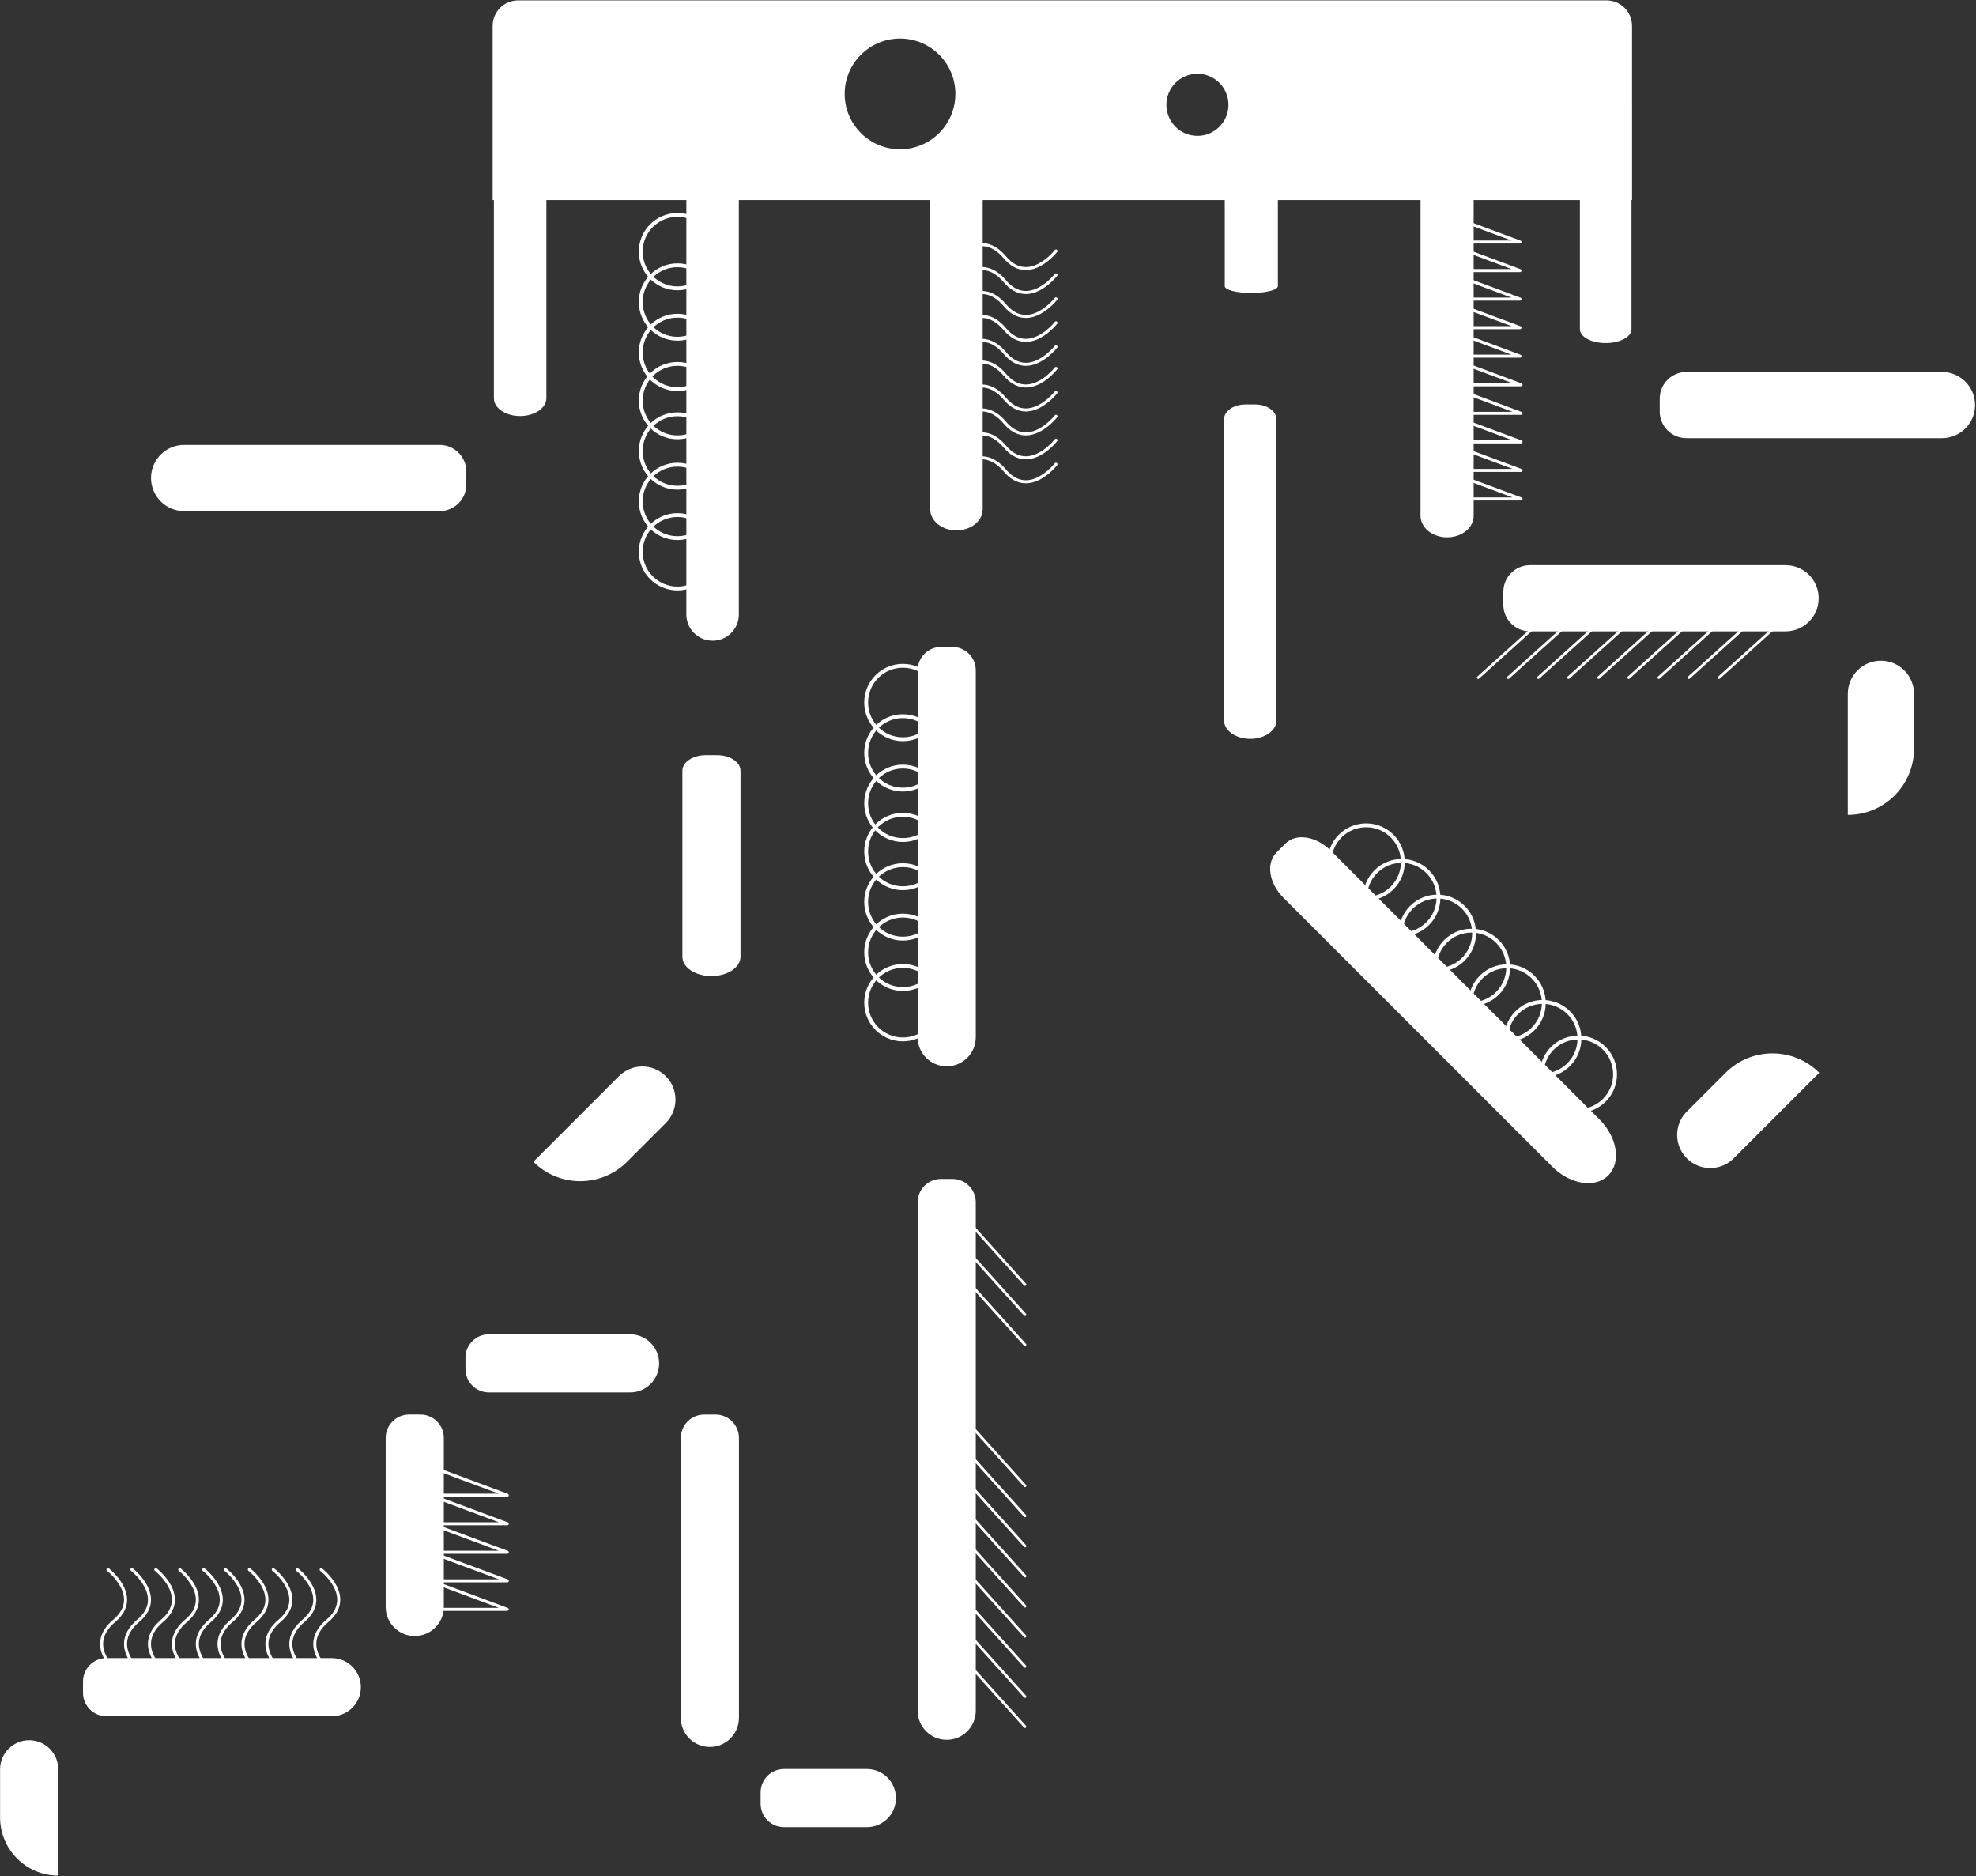 <svg width="1302" height="1236" viewBox="0 0 1302 1236" fill="none" xmlns="http://www.w3.org/2000/svg">
<rect x="0" y="0" width="1302" height="1236" fill="#333333" stroke="none"/>
<g clip-path="url(#clip0)">
<path d="M1058.54 0.237L341.437 0.237C332.14 0.237 324.611 7.766 324.611 17.063L324.611 131.81L1075.36 131.81L1075.36 17.063C1075.36 7.766 1067.83 0.237 1058.54 0.237ZM593.033 98.335C572.892 98.335 556.567 82.01 556.567 61.854C556.567 41.713 572.892 25.388 593.033 25.388C613.175 25.388 629.514 41.713 629.514 61.854C629.5 82.01 613.175 98.335 593.033 98.335ZM788.994 89.509C777.693 89.509 768.543 80.345 768.543 69.059C768.543 57.773 777.708 48.608 788.994 48.608C800.295 48.608 809.445 57.773 809.445 69.059C809.445 80.345 800.295 89.509 788.994 89.509Z" fill="white"/>
</g>
<path d="M823.813 486.753C814.261 486.753 806.509 481.262 806.509 474.475L806.509 276.339C806.509 270.88 812.74 266.458 820.434 266.458L827.163 266.458C834.857 266.458 841.088 270.88 841.088 276.339L841.088 474.485C841.117 481.262 833.379 486.753 823.813 486.753Z" fill="white"/>
<path d="M824.515 193C814.847 193 807 190.981 807 188.486L807 115.633C807 113.626 813.307 112 821.095 112L827.905 112C835.693 112 842 113.626 842 115.633L842 188.489C842.03 190.981 834.197 193 824.515 193Z" fill="white"/>
<path d="M1058.01 226C1048.62 226 1041 221.938 1041 216.915L1041 70.311C1041 66.271 1047.13 63 1054.69 63L1061.31 63C1068.87 63 1075 66.271 1075 70.311L1075 216.923C1075.03 221.938 1067.42 226 1058.01 226Z" fill="white"/>
<path d="M1301.38 266.824C1301.38 278.871 1291.62 288.649 1279.55 288.649L1111.17 288.649C1101.46 288.649 1093.6 280.79 1093.6 271.086L1093.6 262.599C1093.6 252.895 1101.46 245.036 1111.17 245.036L1279.55 245.036C1291.62 245.017 1301.38 254.777 1301.38 266.824Z" fill="white"/>
<path d="M1239.34 435.264C1251.39 435.264 1261.16 445.025 1261.16 457.093L1261.16 493.187C1261.16 517.286 1241.63 536.827 1217.53 536.827L1217.53 457.093C1217.53 445.025 1227.29 435.264 1239.34 435.264Z" fill="white"/>
<path d="M438.691 708.956C447.21 717.475 447.222 731.292 438.688 739.825L413.166 765.347C396.126 782.388 368.493 782.39 351.455 765.353L407.836 708.972C416.369 700.439 430.173 700.438 438.691 708.956Z" fill="white"/>
<path d="M1111.47 763.108C1102.95 754.589 1102.94 740.773 1111.47 732.239L1137 706.717C1154.04 689.677 1181.67 689.674 1198.71 706.712L1142.33 763.092C1133.79 771.625 1119.99 771.627 1111.47 763.108Z" fill="white"/>
<path d="M342.714 274.078C352.266 274.078 360.019 268.817 360.019 262.313L360.019 72.445C360.019 67.213 353.787 62.977 346.093 62.977L339.365 62.977C331.671 62.977 325.439 67.213 325.439 72.445L325.439 262.323C325.41 268.817 333.148 274.078 342.714 274.078Z" fill="white"/>
<path d="M99.514 314.88C99.514 326.927 109.275 336.706 121.343 336.706L289.724 336.706C299.43 336.706 307.291 328.846 307.291 319.142L307.291 310.655C307.291 300.951 299.43 293.092 289.724 293.092L121.343 293.092C109.275 293.073 99.514 302.833 99.514 314.88Z" fill="white"/>
<path d="M467.737 1150.85C478.317 1150.85 486.904 1142.28 486.904 1131.68L486.904 947.305C486.904 938.781 480.002 931.877 471.479 931.877L464.026 931.877C455.504 931.877 448.601 938.781 448.601 947.305L448.601 1131.69C448.585 1142.28 457.156 1150.85 467.737 1150.85Z" fill="white"/>
<path d="M468.763 643.023C479.343 643.023 487.931 637.325 487.931 630.28L487.931 507.73C487.931 502.064 481.028 497.475 472.506 497.475L465.053 497.475C456.53 497.475 449.628 502.064 449.628 507.73L449.628 630.291C449.611 637.325 458.183 643.023 468.763 643.023Z" fill="white"/>
<path d="M590.342 1184.56C590.342 1173.97 581.771 1165.39 571.174 1165.39L516.604 1165.39C508.081 1165.39 501.179 1172.29 501.179 1180.81L501.179 1188.27C501.179 1196.79 508.081 1203.7 516.604 1203.7L571.174 1203.7C581.771 1203.71 590.342 1195.14 590.342 1184.56Z" fill="white"/>
<path d="M434.311 898.169C434.311 887.587 425.739 878.998 415.143 878.998L322.14 878.998C313.617 878.998 306.715 885.902 306.715 894.426L306.715 901.881C306.715 910.405 313.617 917.308 322.14 917.308L415.143 917.308C425.723 917.341 434.311 908.752 434.311 898.169Z" fill="white"/>
<path d="M19.217 1146.41C8.636 1146.41 0.049 1154.98 0.049 1165.58L0.049 1197.28C0.049 1218.44 17.208 1235.6 38.368 1235.6L38.368 1165.58C38.384 1155 29.797 1146.41 19.217 1146.41Z" fill="white"/>
<path d="M623.785 1146.15C634.365 1146.15 642.952 1137.58 642.952 1126.98L642.952 792.07C642.952 783.546 636.05 776.642 627.527 776.642L620.074 776.642C611.552 776.642 604.649 783.546 604.649 792.07L604.649 1126.99C604.633 1137.58 613.204 1146.15 623.785 1146.15Z" fill="white"/>
<path d="M631.666 930.231L675.396 978.783" stroke="white" stroke-width="1.745" stroke-miterlimit="10" stroke-linecap="round" stroke-linejoin="round"/>
<path d="M631.666 950.066L675.396 998.619" stroke="white" stroke-width="1.745" stroke-miterlimit="10" stroke-linecap="round" stroke-linejoin="round"/>
<path d="M631.666 969.903L675.396 1018.46" stroke="white" stroke-width="1.745" stroke-miterlimit="10" stroke-linecap="round" stroke-linejoin="round"/>
<path d="M631.665 797.684L675.396 846.237" stroke="white" stroke-width="1.745" stroke-miterlimit="10" stroke-linecap="round" stroke-linejoin="round"/>
<path d="M631.666 817.52L675.396 866.089" stroke="white" stroke-width="1.745" stroke-miterlimit="10" stroke-linecap="round" stroke-linejoin="round"/>
<path d="M631.666 837.356L675.396 885.925" stroke="white" stroke-width="1.745" stroke-miterlimit="10" stroke-linecap="round" stroke-linejoin="round"/>
<path d="M631.665 989.739L675.396 1038.29" stroke="white" stroke-width="1.745" stroke-miterlimit="10" stroke-linecap="round" stroke-linejoin="round"/>
<path d="M631.665 1009.57L675.396 1058.13" stroke="white" stroke-width="1.745" stroke-miterlimit="10" stroke-linecap="round" stroke-linejoin="round"/>
<path d="M631.666 1029.41L675.396 1077.96" stroke="white" stroke-width="1.745" stroke-miterlimit="10" stroke-linecap="round" stroke-linejoin="round"/>
<path d="M631.665 1049.25L675.396 1097.81" stroke="white" stroke-width="1.745" stroke-miterlimit="10" stroke-linecap="round" stroke-linejoin="round"/>
<path d="M631.666 1069.08L675.396 1117.65" stroke="white" stroke-width="1.745" stroke-miterlimit="10" stroke-linecap="round" stroke-linejoin="round"/>
<path d="M631.666 1088.93L675.396 1137.49" stroke="white" stroke-width="1.745" stroke-miterlimit="10" stroke-linecap="round" stroke-linejoin="round"/>
<path d="M1198.34 394.103C1198.34 406.151 1188.58 415.929 1176.51 415.929L1008.13 415.929C998.427 415.929 990.566 408.069 990.566 398.365L990.566 389.878C990.566 380.174 998.427 372.315 1008.13 372.315L1176.51 372.315C1188.58 372.296 1198.34 382.056 1198.34 394.103Z" fill="white"/>
<path d="M973.972 446.393L1022.52 402.662" stroke="white" stroke-width="1.745" stroke-miterlimit="10" stroke-linecap="round" stroke-linejoin="round"/>
<path d="M993.808 446.393L1042.36 402.662" stroke="white" stroke-width="1.745" stroke-miterlimit="10" stroke-linecap="round" stroke-linejoin="round"/>
<path d="M1013.64 446.392L1062.2 402.662" stroke="white" stroke-width="1.745" stroke-miterlimit="10" stroke-linecap="round" stroke-linejoin="round"/>
<path d="M1033.48 446.393L1082.03 402.662" stroke="white" stroke-width="1.745" stroke-miterlimit="10" stroke-linecap="round" stroke-linejoin="round"/>
<path d="M1053.32 446.393L1101.87 402.662" stroke="white" stroke-width="1.745" stroke-miterlimit="10" stroke-linecap="round" stroke-linejoin="round"/>
<path d="M1073.15 446.392L1121.7 402.662" stroke="white" stroke-width="1.745" stroke-miterlimit="10" stroke-linecap="round" stroke-linejoin="round"/>
<path d="M1092.99 446.393L1141.56 402.662" stroke="white" stroke-width="1.745" stroke-miterlimit="10" stroke-linecap="round" stroke-linejoin="round"/>
<path d="M1112.82 446.393L1161.39 402.662" stroke="white" stroke-width="1.745" stroke-miterlimit="10" stroke-linecap="round" stroke-linejoin="round"/>
<path d="M1132.67 446.392L1181.23 402.662" stroke="white" stroke-width="1.745" stroke-miterlimit="10" stroke-linecap="round" stroke-linejoin="round"/>
<path d="M623.784 702.469C634.365 702.469 642.952 693.896 642.952 683.298L642.952 441.622C642.952 433.097 636.05 426.194 627.527 426.194L620.074 426.194C611.552 426.194 604.649 433.097 604.649 441.622L604.649 683.298C604.633 693.88 613.204 702.469 623.784 702.469Z" fill="white"/>
<path d="M594.91 486.998C581.55 486.998 570.72 476.165 570.72 462.803C570.72 449.44 581.55 438.607 594.91 438.607C608.27 438.607 619.101 449.44 619.101 462.803C619.101 476.165 608.27 486.998 594.91 486.998Z" stroke="white" stroke-width="2.544" stroke-miterlimit="10" stroke-linecap="round" stroke-linejoin="round"/>
<path d="M594.91 520.187C581.55 520.187 570.72 509.355 570.72 495.992C570.72 482.629 581.55 471.797 594.91 471.797C608.27 471.797 619.101 482.629 619.101 495.992C619.101 509.355 608.27 520.187 594.91 520.187Z" stroke="white" stroke-width="2.544" stroke-miterlimit="10" stroke-linecap="round" stroke-linejoin="round"/>
<path d="M594.911 553.393C581.551 553.393 570.721 542.56 570.721 529.198C570.721 515.835 581.551 505.002 594.911 505.002C608.271 505.002 619.102 515.835 619.102 529.198C619.102 542.56 608.271 553.393 594.911 553.393Z" stroke="white" stroke-width="2.544" stroke-miterlimit="10" stroke-linecap="round" stroke-linejoin="round"/>
<path d="M594.911 585.155C581.551 585.155 570.721 574.323 570.721 560.96C570.721 547.598 581.551 536.765 594.911 536.765C608.271 536.765 619.102 547.598 619.102 560.96C619.102 574.323 608.271 585.155 594.911 585.155Z" stroke="white" stroke-width="2.544" stroke-miterlimit="10" stroke-linecap="round" stroke-linejoin="round"/>
<path d="M594.911 618.345C581.551 618.345 570.721 607.512 570.721 594.15C570.721 580.787 581.551 569.955 594.911 569.955C608.271 569.955 619.102 580.787 619.102 594.15C619.102 607.512 608.271 618.345 594.911 618.345Z" stroke="white" stroke-width="2.544" stroke-miterlimit="10" stroke-linecap="round" stroke-linejoin="round"/>
<path d="M594.911 651.551C581.551 651.551 570.721 640.718 570.721 627.355C570.721 613.993 581.551 603.16 594.911 603.16C608.271 603.16 619.102 613.993 619.102 627.355C619.102 640.718 608.271 651.551 594.911 651.551Z" stroke="white" stroke-width="2.544" stroke-miterlimit="10" stroke-linecap="round" stroke-linejoin="round"/>
<path d="M594.911 684.74C581.551 684.74 570.721 673.907 570.721 660.545C570.721 647.182 581.551 636.35 594.911 636.35C608.271 636.35 619.102 647.182 619.102 660.545C619.102 673.907 608.271 684.74 594.911 684.74Z" stroke="white" stroke-width="2.544" stroke-miterlimit="10" stroke-linecap="round" stroke-linejoin="round"/>
<path d="M1059.7 774.342C1051.11 782.936 1034.6 780.375 1022.81 768.586L845.628 591.405C836.146 581.923 834.073 568.637 840.996 561.714L847.05 555.66C853.973 548.738 867.259 550.81 876.741 560.292L1053.92 737.473C1065.74 749.236 1068.31 765.734 1059.7 774.342Z" fill="white"/>
<path d="M917.265 584.991C907.818 594.438 892.5 594.437 883.051 584.988C873.603 575.539 873.601 560.221 883.048 550.774C892.495 541.327 907.813 541.329 917.262 550.777C926.711 560.226 926.712 575.544 917.265 584.991Z" stroke="white" stroke-width="2.544" stroke-miterlimit="10" stroke-linecap="round" stroke-linejoin="round"/>
<path d="M940.734 608.46C931.287 617.907 915.969 617.905 906.52 608.456C897.071 599.008 897.07 583.689 906.517 574.242C915.964 564.795 931.282 564.797 940.731 574.246C950.179 583.695 950.181 599.013 940.734 608.46Z" stroke="white" stroke-width="2.544" stroke-miterlimit="10" stroke-linecap="round" stroke-linejoin="round"/>
<path d="M964.214 631.94C954.767 641.387 939.449 641.385 930.001 631.936C920.552 622.487 920.55 607.169 929.997 597.722C939.444 588.275 954.762 588.277 964.211 597.726C973.66 607.175 973.661 622.493 964.214 631.94Z" stroke="white" stroke-width="2.544" stroke-miterlimit="10" stroke-linecap="round" stroke-linejoin="round"/>
<path d="M986.674 654.399C977.227 663.846 961.909 663.844 952.461 654.395C943.012 644.946 943.01 629.628 952.457 620.181C961.904 610.734 977.222 610.736 986.671 620.185C996.12 629.634 996.121 644.952 986.674 654.399Z" stroke="white" stroke-width="2.544" stroke-miterlimit="10" stroke-linecap="round" stroke-linejoin="round"/>
<path d="M1010.14 677.867C1000.7 687.314 985.377 687.313 975.928 677.864C966.48 668.415 966.478 653.097 975.925 643.65C985.372 634.203 1000.69 634.205 1010.14 643.653C1019.59 653.102 1019.59 668.42 1010.14 677.867Z" stroke="white" stroke-width="2.544" stroke-miterlimit="10" stroke-linecap="round" stroke-linejoin="round"/>
<path d="M1033.62 701.347C1024.18 710.794 1008.86 710.793 999.409 701.344C989.96 691.895 989.959 676.577 999.405 667.13C1008.85 657.683 1024.17 657.685 1033.62 667.134C1043.07 676.582 1043.07 691.9 1033.62 701.347Z" stroke="white" stroke-width="2.544" stroke-miterlimit="10" stroke-linecap="round" stroke-linejoin="round"/>
<path d="M1057.09 724.816C1047.64 734.263 1032.33 734.261 1022.88 724.813C1013.43 715.364 1013.43 700.046 1022.87 690.599C1032.32 681.152 1047.64 681.153 1057.09 690.602C1066.54 700.051 1066.54 715.369 1057.09 724.816Z" stroke="white" stroke-width="2.544" stroke-miterlimit="10" stroke-linecap="round" stroke-linejoin="round"/>
<path d="M469.552 422.083C460.001 422.083 452.248 414.345 452.248 404.778L452.248 125.527C452.248 117.833 458.479 111.602 466.173 111.602L472.902 111.602C480.596 111.602 486.827 117.833 486.827 125.527L486.827 404.793C486.856 414.345 479.119 422.083 469.552 422.083Z" fill="white"/>
<path d="M446.389 189.957C433.029 189.957 422.198 179.125 422.198 165.762C422.198 152.399 433.029 141.567 446.389 141.567C459.749 141.567 470.579 152.399 470.579 165.762C470.579 179.125 459.749 189.957 446.389 189.957Z" stroke="white" stroke-width="2.544" stroke-miterlimit="10" stroke-linecap="round" stroke-linejoin="round"/>
<path d="M446.389 223.147C433.029 223.147 422.198 212.314 422.198 198.952C422.198 185.589 433.029 174.756 446.389 174.756C459.749 174.756 470.579 185.589 470.579 198.952C470.579 212.314 459.749 223.147 446.389 223.147Z" stroke="white" stroke-width="2.544" stroke-miterlimit="10" stroke-linecap="round" stroke-linejoin="round"/>
<path d="M446.39 256.352C433.03 256.352 422.199 245.52 422.199 232.157C422.199 218.794 433.03 207.962 446.39 207.962C459.75 207.962 470.58 218.794 470.58 232.157C470.58 245.52 459.75 256.352 446.39 256.352Z" stroke="white" stroke-width="2.544" stroke-miterlimit="10" stroke-linecap="round" stroke-linejoin="round"/>
<path d="M446.39 288.115C433.03 288.115 422.199 277.282 422.199 263.92C422.199 250.557 433.03 239.725 446.39 239.725C459.75 239.725 470.58 250.557 470.58 263.92C470.58 277.282 459.75 288.115 446.39 288.115Z" stroke="white" stroke-width="2.544" stroke-miterlimit="10" stroke-linecap="round" stroke-linejoin="round"/>
<path d="M446.39 321.304C433.03 321.304 422.199 310.472 422.199 297.109C422.199 283.747 433.03 272.914 446.39 272.914C459.75 272.914 470.58 283.747 470.58 297.109C470.58 310.472 459.75 321.304 446.39 321.304Z" stroke="white" stroke-width="2.544" stroke-miterlimit="10" stroke-linecap="round" stroke-linejoin="round"/>
<path d="M446.39 354.51C433.03 354.51 422.199 343.678 422.199 330.315C422.199 316.952 433.03 306.12 446.39 306.12C459.75 306.12 470.58 316.952 470.58 330.315C470.58 343.678 459.75 354.51 446.39 354.51Z" stroke="white" stroke-width="2.544" stroke-miterlimit="10" stroke-linecap="round" stroke-linejoin="round"/>
<path d="M446.39 387.699C433.03 387.699 422.199 376.867 422.199 363.504C422.199 350.142 433.03 339.309 446.39 339.309C459.75 339.309 470.58 350.142 470.58 363.504C470.58 376.867 459.75 387.699 446.39 387.699Z" stroke="white" stroke-width="2.544" stroke-miterlimit="10" stroke-linecap="round" stroke-linejoin="round"/>
<path d="M273.273 1077.76C283.853 1077.76 292.44 1069.19 292.44 1058.59L292.44 947.289C292.44 938.765 285.538 931.861 277.015 931.861L269.562 931.861C261.04 931.861 254.137 938.765 254.137 947.289L254.137 1058.59C254.121 1069.19 262.692 1077.76 273.273 1077.76Z" fill="white"/>
<path d="M283.676 966.216L334.244 985.015L279.188 985.015" stroke="white" stroke-width="2" stroke-miterlimit="10" stroke-linecap="round" stroke-linejoin="round"/>
<path d="M283.676 985.015L334.244 1003.81L279.188 1003.81" stroke="white" stroke-width="2" stroke-miterlimit="10" stroke-linecap="round" stroke-linejoin="round"/>
<path d="M283.676 1003.81L334.244 1022.61L279.188 1022.61" stroke="white" stroke-width="2" stroke-miterlimit="10" stroke-linecap="round" stroke-linejoin="round"/>
<path d="M283.676 1022.61L334.244 1041.41L279.188 1041.41" stroke="white" stroke-width="2" stroke-miterlimit="10" stroke-linecap="round" stroke-linejoin="round"/>
<path d="M283.676 1041.41L334.244 1060.21L279.188 1060.21" stroke="white" stroke-width="2" stroke-miterlimit="10" stroke-linecap="round" stroke-linejoin="round"/>
<path d="M953.515 354C943.847 354 936 347.645 936 339.788L936 110.437C936 104.118 942.307 99 950.095 99L956.905 99C964.693 99 971 104.118 971 110.437L971 339.8C971.03 347.645 963.197 354 953.515 354Z" fill="white"/>
<path d="M950.947 140.649L1001.52 159.448L946.459 159.448" stroke="white" stroke-width="2" stroke-miterlimit="10" stroke-linecap="round" stroke-linejoin="round"/>
<path d="M950.947 159.448L1001.52 178.247L946.459 178.247" stroke="white" stroke-width="2" stroke-miterlimit="10" stroke-linecap="round" stroke-linejoin="round"/>
<path d="M950.947 178.247L1001.52 197.046L946.459 197.046" stroke="white" stroke-width="2" stroke-miterlimit="10" stroke-linecap="round" stroke-linejoin="round"/>
<path d="M950.947 197.046L1001.52 215.845L946.459 215.845" stroke="white" stroke-width="2" stroke-miterlimit="10" stroke-linecap="round" stroke-linejoin="round"/>
<path d="M950.947 215.844L1001.52 234.643L946.459 234.643" stroke="white" stroke-width="2" stroke-miterlimit="10" stroke-linecap="round" stroke-linejoin="round"/>
<path d="M951.654 234.695L1002.22 253.494L947.166 253.494" stroke="white" stroke-width="2" stroke-miterlimit="10" stroke-linecap="round" stroke-linejoin="round"/>
<path d="M951.654 253.494L1002.22 272.292L947.166 272.292" stroke="white" stroke-width="2" stroke-miterlimit="10" stroke-linecap="round" stroke-linejoin="round"/>
<path d="M951.654 272.292L1002.22 291.091L947.166 291.091" stroke="white" stroke-width="2" stroke-miterlimit="10" stroke-linecap="round" stroke-linejoin="round"/>
<path d="M951.654 291.091L1002.22 309.89L947.166 309.89" stroke="white" stroke-width="2" stroke-miterlimit="10" stroke-linecap="round" stroke-linejoin="round"/>
<path d="M951.654 309.89L1002.22 328.688L947.166 328.688" stroke="white" stroke-width="2" stroke-miterlimit="10" stroke-linecap="round" stroke-linejoin="round"/>
<path d="M237.773 1111.47C237.773 1100.89 229.202 1092.3 218.606 1092.3L70.125 1092.3C61.602 1092.3 54.7 1099.2 54.7 1107.73L54.7 1115.18C54.7 1123.71 61.602 1130.61 70.125 1130.61L218.606 1130.61C229.202 1130.64 237.773 1122.05 237.773 1111.47Z" fill="white"/>
<path d="M152.692 1099.43C152.692 1099.43 133.865 1083.58 152.692 1067.71C171.52 1051.86 148.512 1034.02 148.512 1034.02" stroke="white" stroke-width="2" stroke-miterlimit="10" stroke-linecap="round" stroke-linejoin="round"/>
<path d="M168.475 1099.43C168.475 1099.43 149.647 1083.58 168.475 1067.71C187.302 1051.86 164.294 1034.02 164.294 1034.02" stroke="white" stroke-width="2" stroke-miterlimit="10" stroke-linecap="round" stroke-linejoin="round"/>
<path d="M184.24 1099.43C184.24 1099.43 165.413 1083.58 184.24 1067.71C203.068 1051.86 180.06 1034.02 180.06 1034.02" stroke="white" stroke-width="2" stroke-miterlimit="10" stroke-linecap="round" stroke-linejoin="round"/>
<path d="M200.005 1099.43C200.005 1099.43 181.177 1083.58 200.005 1067.71C218.832 1051.86 195.825 1034.02 195.825 1034.02" stroke="white" stroke-width="2" stroke-miterlimit="10" stroke-linecap="round" stroke-linejoin="round"/>
<path d="M215.786 1099.43C215.786 1099.43 196.959 1083.58 215.786 1067.71C234.614 1051.85 211.606 1034.02 211.606 1034.02" stroke="white" stroke-width="2" stroke-miterlimit="10" stroke-linecap="round" stroke-linejoin="round"/>
<path d="M75.325 1099.43C75.325 1099.43 56.498 1083.58 75.325 1067.71C94.153 1051.85 71.145 1034.02 71.145 1034.02" stroke="white" stroke-width="2" stroke-miterlimit="10" stroke-linecap="round" stroke-linejoin="round"/>
<path d="M91.091 1099.43C91.091 1099.43 72.263 1083.58 91.091 1067.71C109.918 1051.85 86.91 1034.02 86.91 1034.02" stroke="white" stroke-width="2" stroke-miterlimit="10" stroke-linecap="round" stroke-linejoin="round"/>
<path d="M106.855 1099.43C106.855 1099.43 88.028 1083.58 106.855 1067.71C125.683 1051.86 102.675 1034.02 102.675 1034.02" stroke="white" stroke-width="2" stroke-miterlimit="10" stroke-linecap="round" stroke-linejoin="round"/>
<path d="M122.637 1099.43C122.637 1099.43 103.809 1083.58 122.637 1067.71C141.464 1051.86 118.456 1034.02 118.456 1034.02" stroke="white" stroke-width="2" stroke-miterlimit="10" stroke-linecap="round" stroke-linejoin="round"/>
<path d="M138.403 1099.43C138.403 1099.43 119.576 1083.58 138.403 1067.71C157.231 1051.86 134.223 1034.02 134.223 1034.02" stroke="white" stroke-width="2" stroke-miterlimit="10" stroke-linecap="round" stroke-linejoin="round"/>
<path d="M630.227 349.413C620.675 349.413 612.923 343.178 612.923 335.471L612.923 110.478C612.923 104.279 619.154 99.258 626.848 99.258L633.577 99.258C641.271 99.258 647.502 104.279 647.502 110.478L647.502 335.482C647.531 343.178 639.793 349.413 630.227 349.413Z" fill="white"/>
<path d="M630.392 246.883C630.392 246.883 646.241 228.055 662.106 246.883C677.955 265.71 695.798 242.702 695.798 242.702" stroke="white" stroke-width="2" stroke-miterlimit="10" stroke-linecap="round" stroke-linejoin="round"/>
<path d="M630.392 262.665C630.392 262.665 646.241 243.838 662.106 262.665C677.955 281.492 695.798 258.485 695.798 258.485" stroke="white" stroke-width="2" stroke-miterlimit="10" stroke-linecap="round" stroke-linejoin="round"/>
<path d="M630.392 278.43C630.392 278.43 646.241 259.603 662.106 278.43C677.955 297.258 695.798 274.25 695.798 274.25" stroke="white" stroke-width="2" stroke-miterlimit="10" stroke-linecap="round" stroke-linejoin="round"/>
<path d="M630.392 294.195C630.392 294.195 646.241 275.368 662.106 294.195C677.955 313.023 695.798 290.015 695.798 290.015" stroke="white" stroke-width="2" stroke-miterlimit="10" stroke-linecap="round" stroke-linejoin="round"/>
<path d="M630.391 309.976C630.391 309.976 646.24 291.149 662.105 309.976C677.971 328.804 695.797 305.796 695.797 305.796" stroke="white" stroke-width="2" stroke-miterlimit="10" stroke-linecap="round" stroke-linejoin="round"/>
<path d="M630.392 169.516C630.392 169.516 646.241 150.689 662.106 169.516C677.972 188.343 695.798 165.336 695.798 165.336" stroke="white" stroke-width="2" stroke-miterlimit="10" stroke-linecap="round" stroke-linejoin="round"/>
<path d="M630.392 185.281C630.392 185.281 646.241 166.454 662.106 185.281C677.972 204.109 695.798 181.101 695.798 181.101" stroke="white" stroke-width="2" stroke-miterlimit="10" stroke-linecap="round" stroke-linejoin="round"/>
<path d="M630.392 201.046C630.392 201.046 646.241 182.218 662.106 201.046C677.955 219.873 695.798 196.865 695.798 196.865" stroke="white" stroke-width="2" stroke-miterlimit="10" stroke-linecap="round" stroke-linejoin="round"/>
<path d="M630.392 216.827C630.392 216.827 646.241 198 662.106 216.827C677.955 235.654 695.798 212.647 695.798 212.647" stroke="white" stroke-width="2" stroke-miterlimit="10" stroke-linecap="round" stroke-linejoin="round"/>
<path d="M630.392 232.593C630.392 232.593 646.241 213.766 662.106 232.593C677.955 251.421 695.798 228.413 695.798 228.413" stroke="white" stroke-width="2" stroke-miterlimit="10" stroke-linecap="round" stroke-linejoin="round"/>
<defs>
<clipPath id="clip0">
<rect width="750.75" height="131.574" fill="white" transform="translate(324.611 0.237)"/>
</clipPath>
</defs>
</svg>
